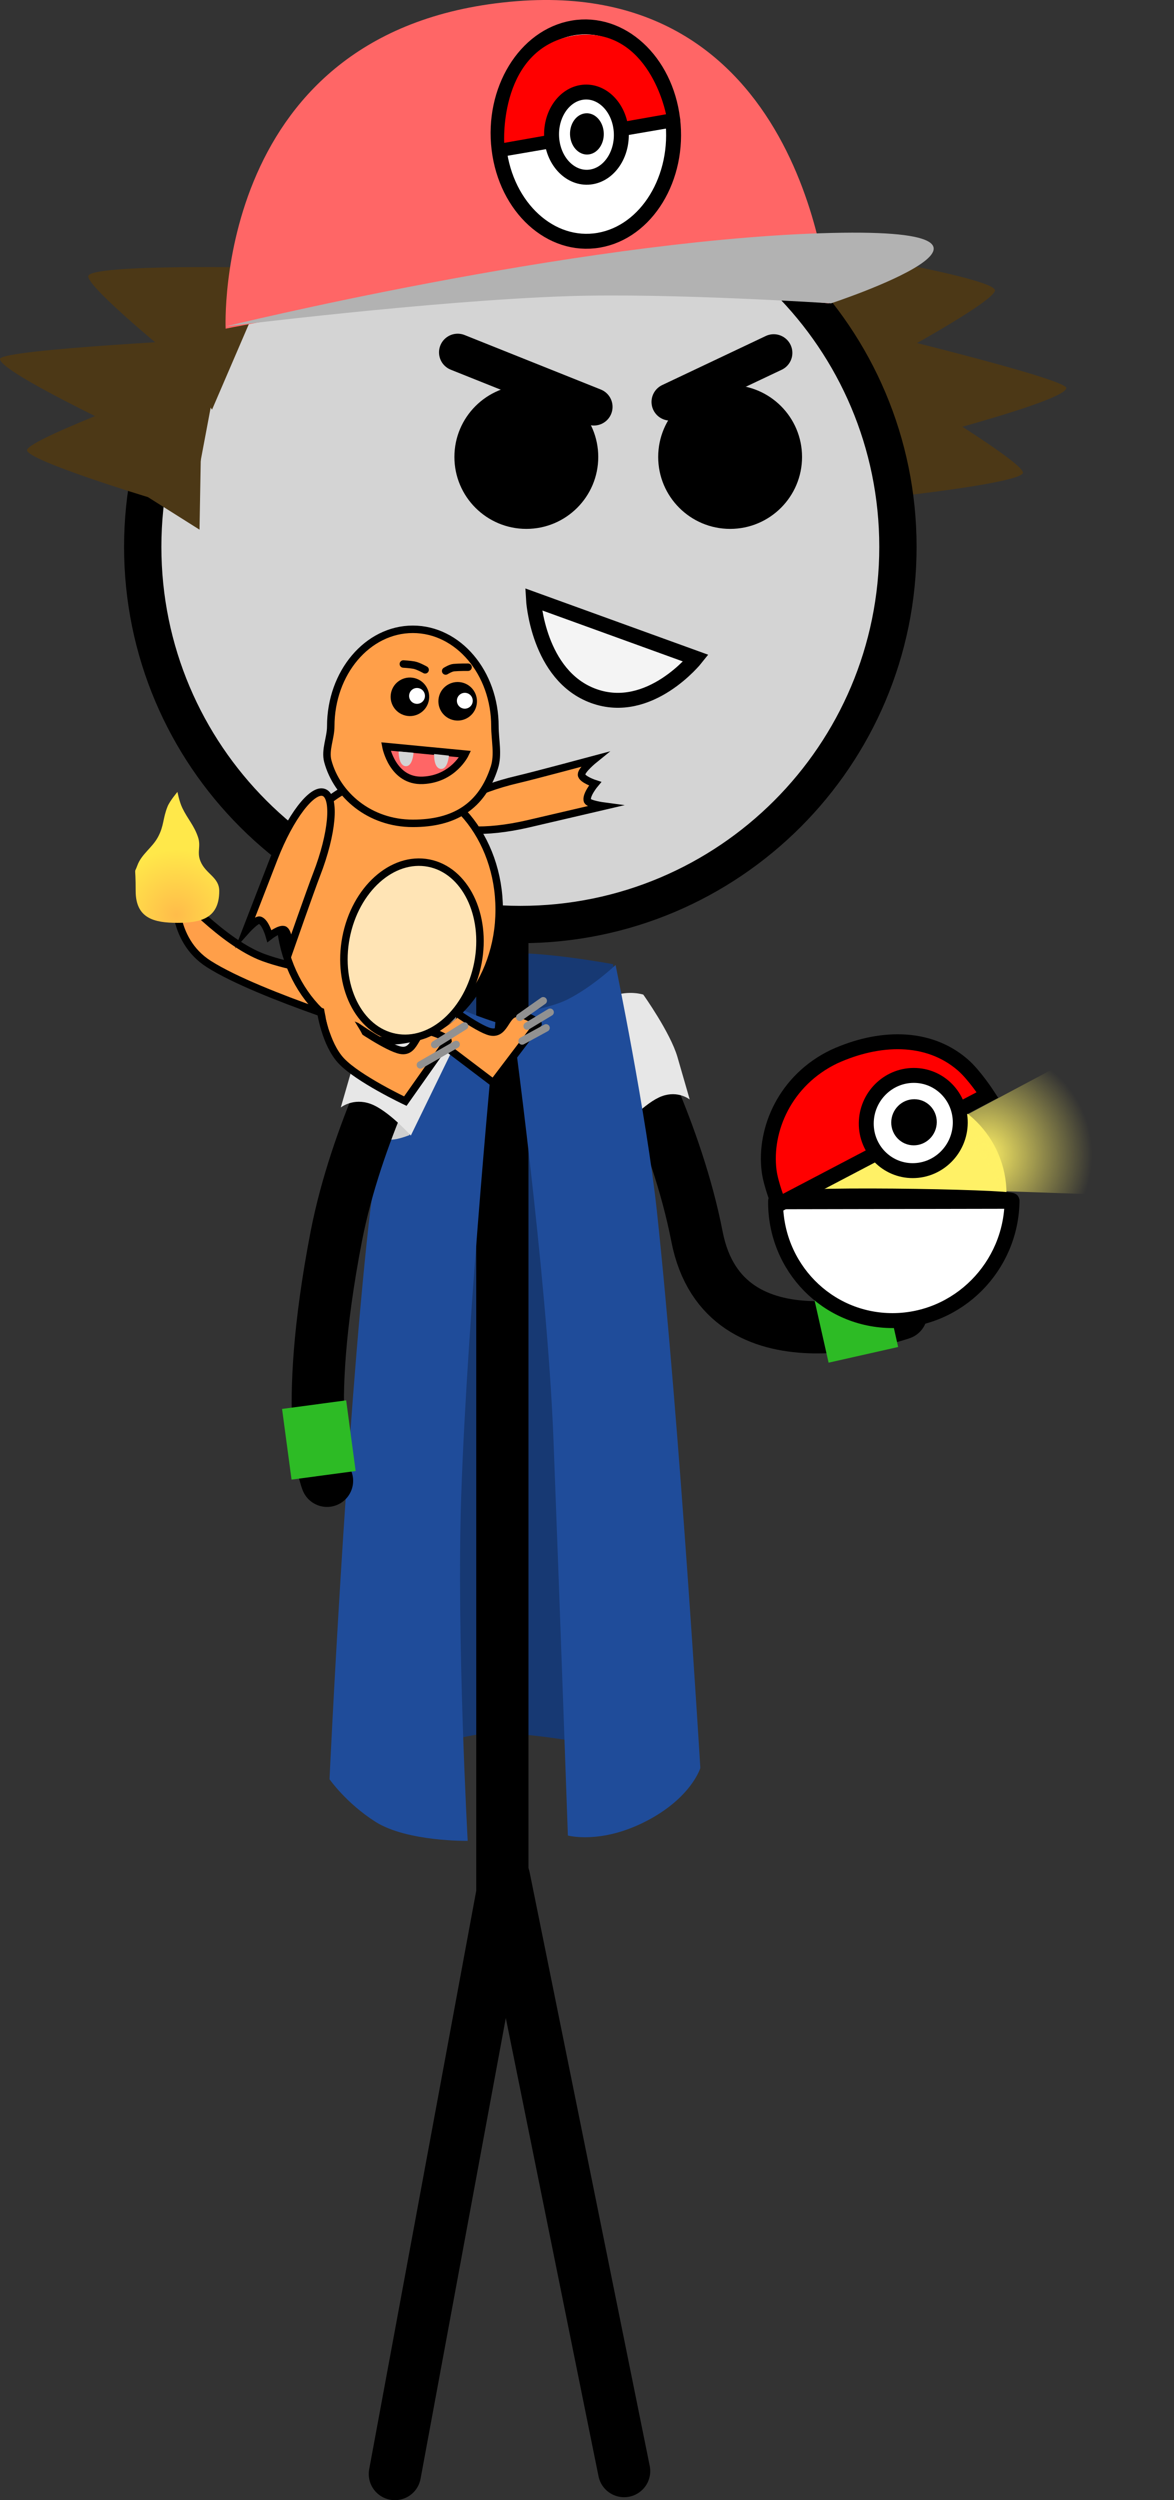 <svg xmlns="http://www.w3.org/2000/svg" xmlns:xlink="http://www.w3.org/1999/xlink" version="1.1" width="78.66" height="167.493" viewBox="0,0,78.66,167.493"><rect x="0" y="0" width="78.66" height="167.493" fill="#333333" stroke="none"/><defs><radialGradient cx="279.462" cy="158.817" r="7.264" gradientUnits="userSpaceOnUse" id="color-1"><stop offset="0" stop-color="#fff166"/><stop offset="1" stop-color="#fff166" stop-opacity="0"/></radialGradient><radialGradient cx="225.356" cy="142.751" r="4.386" gradientUnits="userSpaceOnUse" id="color-2"><stop offset="0" stop-color="#ffbc4a"/><stop offset="1" stop-color="#ffe84a"/></radialGradient></defs><g><g data-paper-data="{&quot;isPaintingLayer&quot;:true}" fill-rule="nonzero" stroke-linecap="none" stroke-linejoin="miter" stroke-miterlimit="10" stroke-dasharray="" stroke-dashoffset="0" font-family="none" font-weight="none" font-size="none" text-anchor="none" style="mix-blend-mode: normal"><g><path d="M235.901,200.963l5.571,-54.227c0,0 3.812,-1.231 5.704,-1.396c2.457,-0.215 7.439,0.709 7.439,0.709l5.429,53.859c0,0 -6.308,-1.925 -12.724,-2.357c-3.732,-0.251 -11.419,3.413 -11.419,3.413z" data-paper-data="{&quot;origPos&quot;:null}" fill="#173973" stroke="none" stroke-width="0" stroke-linecap="butt" transform="matrix(1,0,0,1,-213.537,-81.456)"/><path d="M 60.387 87.994 C 60.387 87.994 48.509 92.155 46.699 82.838 C 45.334 75.813 41.775 69.251 41.775 69.251 " data-paper-data="{&quot;origPos&quot;:null,&quot;index&quot;:null}" fill="none" stroke="#000000" stroke-width="3.5" stroke-linecap="round"/><path d="M252.116,150.146c0,0 1.398,-1.566 2.481,-1.963c1.103,-0.405 2.041,-0.095 2.041,-0.095c0,0 1.818,2.551 2.29,4.184c0.321,1.11 0.822,2.844 0.822,2.844c0,0 -0.771,-0.624 -1.867,-0.221c-1.091,0.401 -2.5,1.971 -2.5,1.971z" data-paper-data="{&quot;origRot&quot;:0,&quot;origPos&quot;:null,&quot;index&quot;:null}" fill="#e7e7e7" stroke="none" stroke-width="0" stroke-linecap="butt" transform="matrix(1,0,0,1,-213.537,-81.456)"/><g data-paper-data="{&quot;origPos&quot;:null,&quot;index&quot;:null}" stroke-linecap="butt"><path d="M273.208,105.421l-2.813,2.748l-2.259,-10.1c0,0 12.189,2.004 12.064,2.852c-0.117,0.793 -6.992,4.5 -6.992,4.5z" data-paper-data="{&quot;origPos&quot;:null,&quot;origRot&quot;:0}" stroke-width="0" fill="#4c3816" stroke="none" transform="matrix(1,0,0,1,-213.537,-81.456)"/><path d="M270.509,112.017v-8.678c0,0 14.569,3.476 14.475,4.122c-0.154,1.064 -14.475,4.556 -14.475,4.556z" data-paper-data="{&quot;origPos&quot;:null}" stroke-width="0" fill="#4c3816" stroke="none" transform="matrix(1,0,0,1,-213.537,-81.456)"/><path d="M273.532,114.722l-3.801,1.503l1.738,-10.215c0,0 10.88,6.431 10.604,7.138c-0.264,0.674 -8.541,1.574 -8.541,1.574z" data-paper-data="{&quot;origPos&quot;:null,&quot;origRot&quot;:0}" stroke-width="0" fill="#4c3816" stroke="none" transform="matrix(1,0,0,1,-213.537,-81.456)"/></g><path d="M 33.659 59.527 L 33.659 126.824 L 26.457 165.743 " data-paper-data="{&quot;origPos&quot;:null}" fill="none" stroke="#000000" stroke-width="3.5" stroke-linecap="round"/><path d="M 33.77 125.772 L 41.817 165.546 " data-paper-data="{&quot;origPos&quot;:null}" fill="none" stroke="#000000" stroke-width="3.5" stroke-linecap="round"/><path d="M256.827,203.464c-3.035,1.567 -5.241,0.959 -5.241,0.959c0,0 -0.545,-15.559 -0.965,-26.52c-0.429,-11.187 -2.814,-28.47 -2.814,-28.47c0,0 2.586,-0.442 3.695,-0.991c1.706,-0.843 3.279,-2.338 3.279,-2.338c0,0 2.08,10.076 2.772,16.525c1.525,14.222 2.907,37.274 2.907,37.274c0,0 -0.597,1.994 -3.632,3.561z" data-paper-data="{&quot;origPos&quot;:null,&quot;index&quot;:null,&quot;origRot&quot;:0}" fill="#1f4c9a" stroke="none" stroke-width="0" stroke-linecap="butt" transform="matrix(1,0,0,1,-213.537,-81.456)"/><path d="M 9.563 36.636 C 9.563 22.664 20.891 11.336 34.864 11.336 C 48.836 11.336 60.163 22.664 60.163 36.636 C 60.163 50.609 48.836 61.937 34.864 61.937 C 20.891 61.937 9.563 50.609 9.563 36.636 Z " data-paper-data="{&quot;origPos&quot;:null}" fill="#d4d4d4" stroke="#000000" stroke-width="2.5" stroke-linecap="butt"/><path d="M243.983,112.069c0,-2.661 2.158,-4.819 4.819,-4.819c2.661,0 4.819,2.158 4.819,4.819c0,2.661 -2.158,4.819 -4.819,4.819c-2.661,0 -4.819,-2.158 -4.819,-4.819z" data-paper-data="{&quot;origPos&quot;:null}" fill="#000000" stroke="none" stroke-width="0" stroke-linecap="butt" transform="matrix(1,0,0,1,-213.537,-81.456)"/><path d="M257.637,112.069c0,-2.661 2.158,-4.819 4.819,-4.819c2.661,0 4.819,2.158 4.819,4.819c0,2.661 -2.158,4.819 -4.819,4.819c-2.661,0 -4.819,-2.158 -4.819,-4.819z" data-paper-data="{&quot;origPos&quot;:null}" fill="#000000" stroke="none" stroke-width="0" stroke-linecap="butt" transform="matrix(1,0,0,1,-213.537,-81.456)"/><path d="M 30.665 23.606 L 39.792 27.257 " data-paper-data="{&quot;origPos&quot;:null}" fill="none" stroke="#000000" stroke-width="2.5" stroke-linecap="round"/><path d="M 51.84 23.641 L 44.903 26.927 " data-paper-data="{&quot;origPos&quot;:null}" fill="none" stroke="#000000" stroke-width="2.5" stroke-linecap="round"/><g data-paper-data="{&quot;origPos&quot;:null,&quot;origRot&quot;:0}" stroke-linecap="butt"><path d="M219.45,99.963c0.034,-0.857 12.384,-0.57 12.384,-0.57l-4.09,9.507l-2.256,-3.221c0,0 -6.07,-4.916 -6.038,-5.716z" data-paper-data="{&quot;origPos&quot;:null,&quot;origRot&quot;:0}" stroke-width="0" fill="#4c3816" stroke="none" transform="matrix(1,0,0,1,-213.537,-81.456)"/><path d="M213.537,105.503c0.028,-0.652 14.988,-1.372 14.988,-1.372l-1.606,8.528c0,0 -13.428,-6.082 -13.382,-7.156z" data-paper-data="{&quot;origPos&quot;:null}" stroke-width="0" fill="#4c3816" stroke="none" transform="matrix(1,0,0,1,-213.537,-81.456)"/><path d="M215.346,111.632c-0.141,-0.746 11.742,-5.052 11.742,-5.052l-0.183,10.36l-3.457,-2.181c0,0 -7.967,-2.417 -8.102,-3.128z" data-paper-data="{&quot;origPos&quot;:null,&quot;origRot&quot;:0}" stroke-width="0" fill="#4c3816" stroke="none" transform="matrix(1,0,0,1,-213.537,-81.456)"/></g><g data-paper-data="{&quot;origPos&quot;:null,&quot;origRot&quot;:0}"><path d="M228.656,103.476c0,0 -0.941,-20.32 19.505,-21.941c19.618,-1.555 20.913,20.248 20.913,20.248c0,0 -12.148,-1.38 -19.887,-1.094c-8.233,0.304 -20.531,2.787 -20.531,2.787z" data-paper-data="{&quot;origPos&quot;:null}" fill="#ff6666" stroke="none" stroke-width="NaN" stroke-linecap="butt" transform="matrix(1,0,0,1,-213.537,-81.456)"/><path d="M228.651,103.324c0,0 23.194,-5.688 39.852,-6.241c16.658,-0.553 0.711,4.696 0.711,4.696c0,0 -10.754,-0.709 -17.616,-0.482c-9.166,0.304 -22.948,2.027 -22.948,2.027z" data-paper-data="{&quot;origPos&quot;:null}" fill="#b2b2b2" stroke="none" stroke-width="0" stroke-linecap="butt" transform="matrix(1,0,0,1,-213.537,-81.456)"/><g data-paper-data="{&quot;origPos&quot;:null,&quot;origRot&quot;:0}"><path d="M 33.436 9.982 C 32.958 6.054 35.174 2.424 38.385 1.872 C 41.597 1.321 44.588 4.057 45.067 7.984 C 45.545 11.912 43.329 15.542 40.117 16.094 C 36.906 16.645 33.914 13.909 33.436 9.982 Z " data-paper-data="{&quot;origPos&quot;:null}" fill="#ffffff" stroke="#000000" stroke-linecap="butt" stroke-width="1"/><path d="M 45.072 8.029 L 33.514 10.013 " data-paper-data="{&quot;origPos&quot;:null}" fill="none" stroke="#000000" stroke-linecap="round" stroke-width="1"/><path d="M 33.783 9.572 C 33.783 9.572 33.393 3.099 38.623 2.359 C 43.511 1.785 44.624 7.655 44.624 7.655 Z " data-paper-data="{&quot;origPos&quot;:null}" fill="#ff0000" stroke="none" stroke-linecap="butt" stroke-width="1"/><g data-paper-data="{&quot;origPos&quot;:null}" stroke-linecap="butt"><path d="M 36.981 9.418 C 36.791 7.857 37.672 6.414 38.949 6.194 C 40.225 5.975 41.414 7.063 41.605 8.624 C 41.795 10.185 40.914 11.628 39.637 11.848 C 38.36 12.067 37.171 10.979 36.981 9.418 Z " fill="#ffffff" stroke="#000000" stroke-width="1"/><path d="M 38.204 9.163 C 38.112 8.407 38.538 7.708 39.157 7.601 C 39.775 7.495 40.351 8.022 40.443 8.778 C 40.535 9.534 40.109 10.233 39.49 10.34 C 38.872 10.446 38.296 9.919 38.204 9.163 Z " data-paper-data="{&quot;origPos&quot;:null}" fill="#000000" stroke="none" stroke-width="1"/></g></g></g><path d="M235.615,200.654c0,0 1.089,-23.407 2.639,-37.323c0.724,-6.503 3.19,-16.664 3.19,-16.664c0,0 0.805,1.12 2.271,2.027c0.954,0.59 3.015,1.238 3.015,1.238c0,0 -1.873,19.294 -2.292,31.766c-0.317,9.452 0.435,23.083 0.435,23.083c0,0 -4.037,0.066 -6.164,-1.266c-1.986,-1.263 -3.093,-2.862 -3.093,-2.862z" data-paper-data="{&quot;origPos&quot;:null}" fill="#1f4c9a" stroke="none" stroke-width="0" stroke-linecap="butt" transform="matrix(1,0,0,1,-213.537,-81.456)"/><path d="M238.362,157.881v-3.538h2.615v3.154c0,0 -0.75,0.308 -1.231,0.308c-0.54,0 -1.385,0.077 -1.385,0.077z" data-paper-data="{&quot;origPos&quot;:null}" fill="#cfcfcf" stroke="none" stroke-width="0" stroke-linecap="butt" transform="matrix(1,0,0,1,-213.537,-81.456)"/><path d="M 21.911 99.204 C 21.911 99.204 20.169 95.092 22.529 82.838 C 23.893 75.813 27.453 69.251 27.453 69.251 " data-paper-data="{&quot;origPos&quot;:null}" fill="none" stroke="#000000" stroke-width="3.5" stroke-linecap="round"/><path d="M241.064,157.53c0,0 -1.515,-1.687 -2.687,-2.118c-1.178,-0.433 -2.007,0.238 -2.007,0.238c0,0 0.539,-1.864 0.883,-3.056c0.507,-1.755 2.462,-4.497 2.462,-4.497c0,0 1.008,-0.334 2.194,0.102c1.164,0.428 2.666,2.11 2.666,2.11z" data-paper-data="{&quot;origRot&quot;:0,&quot;origPos&quot;:null}" fill="#e7e7e7" stroke="none" stroke-width="0" stroke-linecap="butt" transform="matrix(1,0,0,1,-213.537,-81.456)"/><path d="M 35.744 40.152 L 46.623 44.095 C 46.623 44.095 43.529 47.988 39.778 46.629 C 36.027 45.269 35.744 40.152 35.744 40.152 Z " data-paper-data="{&quot;origPos&quot;:null,&quot;origRot&quot;:0}" fill="#f4f4f4" stroke="#000000" stroke-width="1" stroke-linecap="butt"/><path d="M233.071,180.58l-0.635,-4.735l4.295,-0.576l0.635,4.735z" data-paper-data="{&quot;origPos&quot;:null,&quot;origRot&quot;:0}" fill="#2dbb25" stroke="none" stroke-width="0" stroke-linecap="butt" transform="matrix(1,0,0,1,-213.537,-81.456)"/><path d="M273.715,171.696l-4.661,1.05l-0.953,-4.227l4.661,-1.05z" data-paper-data="{&quot;origPos&quot;:null,&quot;origRot&quot;:0}" fill="#2dbb25" stroke="none" stroke-width="0" stroke-linecap="butt" transform="matrix(1,0,0,1,-213.537,-81.456)"/><g data-paper-data="{&quot;origPos&quot;:null}"><path d="M267.271,161.447c0,-3.784 3.068,-6.852 6.852,-6.852c3.784,0 6.852,3.068 6.852,6.852c0,3.784 -3.068,6.852 -6.852,6.852c-3.784,0 -6.852,-3.068 -6.852,-6.852z" data-paper-data="{&quot;origPos&quot;:null}" fill="#fff166" stroke="none" stroke-width="NaN" stroke-linecap="butt" transform="matrix(1,0,0,1,-213.537,-81.456)"/><path d="M 51.965 80.461 C 51.895 79.865 67.809 80.18 67.81 80.43 C 67.767 84.862 64.186 88.462 59.811 88.471 C 55.435 88.479 51.923 84.893 51.965 80.461 Z " data-paper-data="{&quot;origPos&quot;:null}" fill="#ffffff" stroke="#000000" stroke-width="1" stroke-linecap="butt"/><path d="M 67.809 80.479 L 52.063 80.511 " data-paper-data="{&quot;origPos&quot;:null}" fill="none" stroke="#000000" stroke-width="1" stroke-linecap="round"/><path d="M 52.186 80.688 C 52.186 80.688 51.646 79.35 51.531 78.432 C 51.187 75.675 52.603 72.363 55.886 70.786 C 58.851 69.436 62.162 69.31 64.503 71.335 C 65.284 72.009 66.162 73.357 66.162 73.357 Z " data-paper-data="{&quot;origPos&quot;:null,&quot;origRot&quot;:0}" fill="#ff0000" stroke="#000000" stroke-width="1" stroke-linecap="butt"/><path d="M277.67,156.486l11.482,-6.113l3.045,11.282l-11.905,-0.415z" data-paper-data="{&quot;origPos&quot;:null}" fill="url(#color-1)" stroke="none" stroke-width="0" stroke-linecap="butt" transform="matrix(1,0,0,1,-213.537,-81.456)"/><g data-paper-data="{&quot;origPos&quot;:null}" stroke-linecap="butt"><path d="M 58.041 75.241 C 58.058 73.479 59.482 72.048 61.221 72.045 C 62.96 72.041 64.357 73.467 64.34 75.228 C 64.323 76.99 62.9 78.421 61.16 78.425 C 59.421 78.428 58.025 77.003 58.041 75.241 Z " data-paper-data="{&quot;origPos&quot;:null}" fill="#ffffff" stroke="#000000" stroke-width="1"/><path d="M 59.715 75.188 C 59.723 74.334 60.413 73.641 61.255 73.64 C 62.098 73.638 62.774 74.328 62.766 75.182 C 62.758 76.035 62.068 76.728 61.226 76.73 C 60.383 76.732 59.707 76.041 59.715 75.188 Z " data-paper-data="{&quot;origPos&quot;:null}" fill="#000000" stroke="none" stroke-width="1"/></g></g><g data-paper-data="{&quot;origPos&quot;:null}"><path d="M 13.992 64.583 C 11.371 62.915 11.775 59.609 11.775 59.609 C 11.775 59.609 14.934 63.16 17.66 64.153 C 21.256 65.463 27.076 65.509 27.076 65.509 L 26.276 69.409 C 26.276 69.409 17.381 66.74 13.992 64.583 Z " data-paper-data="{&quot;origPos&quot;:null,&quot;index&quot;:null}" fill="#ff9f49" stroke="#000000" stroke-width="0.5" stroke-linecap="butt"/><path d="M222.735,139.448c0.28,-0.778 1,-1.191 1.389,-1.92c0.412,-0.772 0.313,-1.23 0.64,-2.042c0.153,-0.379 0.663,-0.978 0.663,-0.978c0,0 0.122,0.654 0.327,1.078c0.359,0.744 0.783,1.162 1.048,1.945c0.217,0.637 -0.088,0.995 0.165,1.619c0.348,0.859 1.26,1.068 1.26,1.994c0,1.85 -1.254,2.136 -2.8,2.136c-1.546,0 -2.8,-0.286 -2.8,-2.136c0,-1.85 -0.123,-1.054 0.108,-1.696z" data-paper-data="{&quot;origPos&quot;:null,&quot;index&quot;:null}" fill="url(#color-2)" stroke="none" stroke-width="0" stroke-linecap="butt" transform="matrix(1,0,0,1,-213.537,-81.456)"/><path d="M 34.68 52.219 C 35.74 51.972 39.82 50.876 39.82 50.876 C 39.82 50.876 38.952 51.578 38.962 51.896 C 38.973 52.214 39.874 52.505 39.874 52.505 C 39.874 52.505 39.217 53.285 39.362 53.653 C 39.448 53.871 40.467 54.006 40.467 54.006 C 40.467 54.006 36.843 54.852 35.371 55.194 C 32.521 55.856 30.056 55.727 29.865 54.906 C 29.674 54.084 31.83 52.881 34.68 52.219 Z " data-paper-data="{&quot;origPos&quot;:null,&quot;origRot&quot;:0}" fill="#ff9f49" stroke="#000000" stroke-width="0.5" stroke-linecap="butt"/><path d="M 33.052 72.54 L 28.29 68.93 L 29.627 67.165 C 29.627 67.165 32.007 68.94 32.858 69.126 C 33.955 69.367 33.84 67.566 34.898 67.944 C 36.043 68.353 36.051 68.584 36.051 68.584 Z " data-paper-data="{&quot;origPos&quot;:null,&quot;origRot&quot;:0}" fill="#ff9f49" stroke="#000000" stroke-width="0.5" stroke-linecap="butt"/><path d="M 26.09 52.159 C 30.153 52.159 33.447 56.092 33.447 60.944 C 33.447 65.797 30.153 69.73 26.09 69.73 C 22.026 69.73 18.733 65.797 18.733 60.944 C 18.733 56.092 22.026 52.159 26.09 52.159 Z " data-paper-data="{&quot;origPos&quot;:null}" fill="#ff9f49" stroke="#000000" stroke-width="0.5" stroke-linecap="butt"/><path d="M 27.661 42.159 C 30.699 42.159 33.161 45.069 33.161 48.659 C 33.161 49.574 33.403 50.55 33.122 51.421 C 32.282 54.035 30.431 55.159 27.661 55.159 C 24.756 55.159 22.575 53.257 21.965 50.998 C 21.762 50.245 22.161 49.439 22.161 48.659 C 22.161 45.069 24.623 42.159 27.661 42.159 Z " data-paper-data="{&quot;origPos&quot;:null}" fill="#ff9f49" stroke="#000000" stroke-width="0.5" stroke-linecap="butt"/><path d="M 27.157 73.768 C 27.157 73.768 24.003 72.277 22.871 71.077 C 21.791 69.931 21.488 67.757 21.488 67.757 L 23.889 68.754 C 23.889 68.754 25.988 70.206 26.845 70.363 C 27.95 70.566 27.773 68.769 28.843 69.111 C 30.002 69.48 30.017 69.71 30.017 69.71 Z " data-paper-data="{&quot;origPos&quot;:null,&quot;origRot&quot;:0}" fill="#ff9f49" stroke="#000000" stroke-width="0.5" stroke-linecap="butt"/><path d="M 30.562 69.971 L 28.168 71.342 " data-paper-data="{&quot;origRot&quot;:0,&quot;origPos&quot;:null}" fill="none" stroke="#919191" stroke-width="0.5" stroke-linecap="round"/><path d="M 29.128 69.98 L 31.126 68.737 " data-paper-data="{&quot;origRot&quot;:0,&quot;origPos&quot;:null}" fill="none" stroke="#919191" stroke-width="0.5" stroke-linecap="round"/><path d="M 28.475 69.315 L 30.309 68.161 " data-paper-data="{&quot;origRot&quot;:0,&quot;origPos&quot;:null}" fill="none" stroke="#919191" stroke-width="0.5" stroke-linecap="round"/><path d="M 34.982 69.738 L 36.586 68.863 " data-paper-data="{&quot;origRot&quot;:0,&quot;origPos&quot;:null}" fill="none" stroke="#919191" stroke-width="0.5" stroke-linecap="round"/><path d="M 34.823 68.154 L 36.396 67.045 " data-paper-data="{&quot;origPos&quot;:null,&quot;origRot&quot;:0}" fill="none" stroke="#919191" stroke-width="0.5" stroke-linecap="round"/><path d="M 36.858 67.814 L 35.32 68.74 " data-paper-data="{&quot;origRot&quot;:0,&quot;origPos&quot;:null}" fill="none" stroke="#919191" stroke-width="0.5" stroke-linecap="round"/><g data-paper-data="{&quot;origPos&quot;:null,&quot;origRot&quot;:0}" stroke-linecap="butt"><path d="M242.963,128.072c0.202,-0.684 0.92,-1.075 1.605,-0.873c0.684,0.202 1.075,0.92 0.873,1.605c-0.202,0.684 -0.92,1.075 -1.605,0.873c-0.684,-0.202 -1.075,-0.92 -0.873,-1.605z" data-paper-data="{&quot;origPos&quot;:null}" fill="#000000" stroke-width="NaN" stroke="none" transform="matrix(1,0,0,1,-213.537,-81.456)"/><path d="M244.171,128.251c0.083,-0.281 0.379,-0.442 0.66,-0.359c0.281,0.083 0.442,0.379 0.359,0.66c-0.083,0.281 -0.379,0.442 -0.66,0.359c-0.281,-0.083 -0.442,-0.379 -0.359,-0.66z" data-paper-data="{&quot;origPos&quot;:null}" fill="#ffffff" stroke-width="0" stroke="none" transform="matrix(1,0,0,1,-213.537,-81.456)"/></g><g data-paper-data="{&quot;origPos&quot;:null,&quot;origRot&quot;:0}" stroke-linecap="butt"><path d="M239.746,127.835c0.167,-0.694 0.865,-1.12 1.558,-0.953c0.694,0.167 1.12,0.865 0.953,1.558c-0.167,0.694 -0.865,1.12 -1.558,0.953c-0.694,-0.167 -1.12,-0.865 -0.953,-1.558z" data-paper-data="{&quot;origPos&quot;:null}" fill="#000000" stroke-width="NaN" stroke="none" transform="matrix(1,0,0,1,-213.537,-81.456)"/><path d="M240.962,127.953c0.069,-0.285 0.356,-0.461 0.641,-0.392c0.285,0.069 0.461,0.356 0.392,0.641c-0.069,0.285 -0.356,0.461 -0.641,0.392c-0.285,-0.069 -0.461,-0.356 -0.392,-0.641z" data-paper-data="{&quot;origPos&quot;:null}" fill="#ffffff" stroke-width="0" stroke="none" transform="matrix(1,0,0,1,-213.537,-81.456)"/></g><path d="M 25.856 50.012 L 31.164 50.52 C 31.164 50.52 30.371 52.185 28.332 52.278 C 26.294 52.37 25.856 50.012 25.856 50.012 Z " data-paper-data="{&quot;origPos&quot;:null,&quot;origRot&quot;:0}" fill="#ff6666" stroke="#000000" stroke-width="0.5" stroke-linecap="butt"/><path d="M 27.025 44.484 C 27.025 44.484 27.462 44.507 27.741 44.559 C 28.031 44.613 28.484 44.874 28.484 44.874 " data-paper-data="{&quot;origPos&quot;:null}" fill="none" stroke="#000000" stroke-width="0.5" stroke-linecap="round"/><path d="M 29.861 44.953 C 29.861 44.953 30.191 44.746 30.403 44.727 C 30.777 44.693 31.361 44.699 31.361 44.699 " data-paper-data="{&quot;origPos&quot;:null}" fill="none" stroke="#000000" stroke-width="0.5" stroke-linecap="round"/><path d="M 21.215 58.584 C 20.821 59.599 19.427 63.587 19.427 63.587 C 19.427 63.587 19.337 62.474 19.068 62.304 C 18.8 62.134 18.051 62.714 18.051 62.714 C 18.051 62.714 17.777 61.731 17.391 61.644 C 17.163 61.592 16.477 62.358 16.477 62.358 C 16.477 62.358 17.82 58.888 18.367 57.479 C 19.426 54.751 20.922 52.787 21.708 53.093 C 22.494 53.398 22.273 55.856 21.215 58.584 Z " data-paper-data="{&quot;origPos&quot;:null,&quot;origRot&quot;:0}" fill="#ff9f49" stroke="#000000" stroke-width="0.5" stroke-linecap="butt"/><path d="M240.248,131.798l0.996,0.087c0,0 -0.051,0.941 -0.535,0.899c-0.484,-0.042 -0.462,-0.985 -0.462,-0.985z" data-paper-data="{&quot;origPos&quot;:null,&quot;origRot&quot;:0}" fill="#d4d4d4" stroke="none" stroke-width="0" stroke-linecap="butt" transform="matrix(1,0,0,1,-213.537,-81.456)"/><path d="M242.622,131.971l0.994,0.107c0,0 -0.07,0.939 -0.553,0.887c-0.483,-0.052 -0.441,-0.995 -0.441,-0.995z" data-paper-data="{&quot;origPos&quot;:null,&quot;origRot&quot;:0}" fill="#d4d4d4" stroke="none" stroke-width="0" stroke-linecap="butt" transform="matrix(1,0,0,1,-213.537,-81.456)"/><path d="M 32.019 64.518 C 31.398 67.742 28.918 69.971 26.478 69.496 C 24.038 69.022 22.564 66.023 23.184 62.8 C 23.805 59.576 26.285 57.347 28.725 57.821 C 31.165 58.296 32.639 61.294 32.019 64.518 Z " data-paper-data="{&quot;origPos&quot;:null,&quot;origRot&quot;:0}" fill="#ffe4b5" stroke="#000000" stroke-width="0.5" stroke-linecap="butt"/><path d="M236.421,151.948c0,0 -0.677,-0.946 -0.864,-1.551c-0.263,-0.851 -0.443,-2.18 -0.443,-2.18l1.981,1.327c0,0 0.319,0.521 0.523,0.855c0.186,0.304 0.4,0.78 0.4,0.78z" data-paper-data="{&quot;origPos&quot;:null}" fill="#ff9f49" stroke="none" stroke-width="0" stroke-linecap="butt" transform="matrix(1,0,0,1,-213.537,-81.456)"/></g></g></g></g></svg>